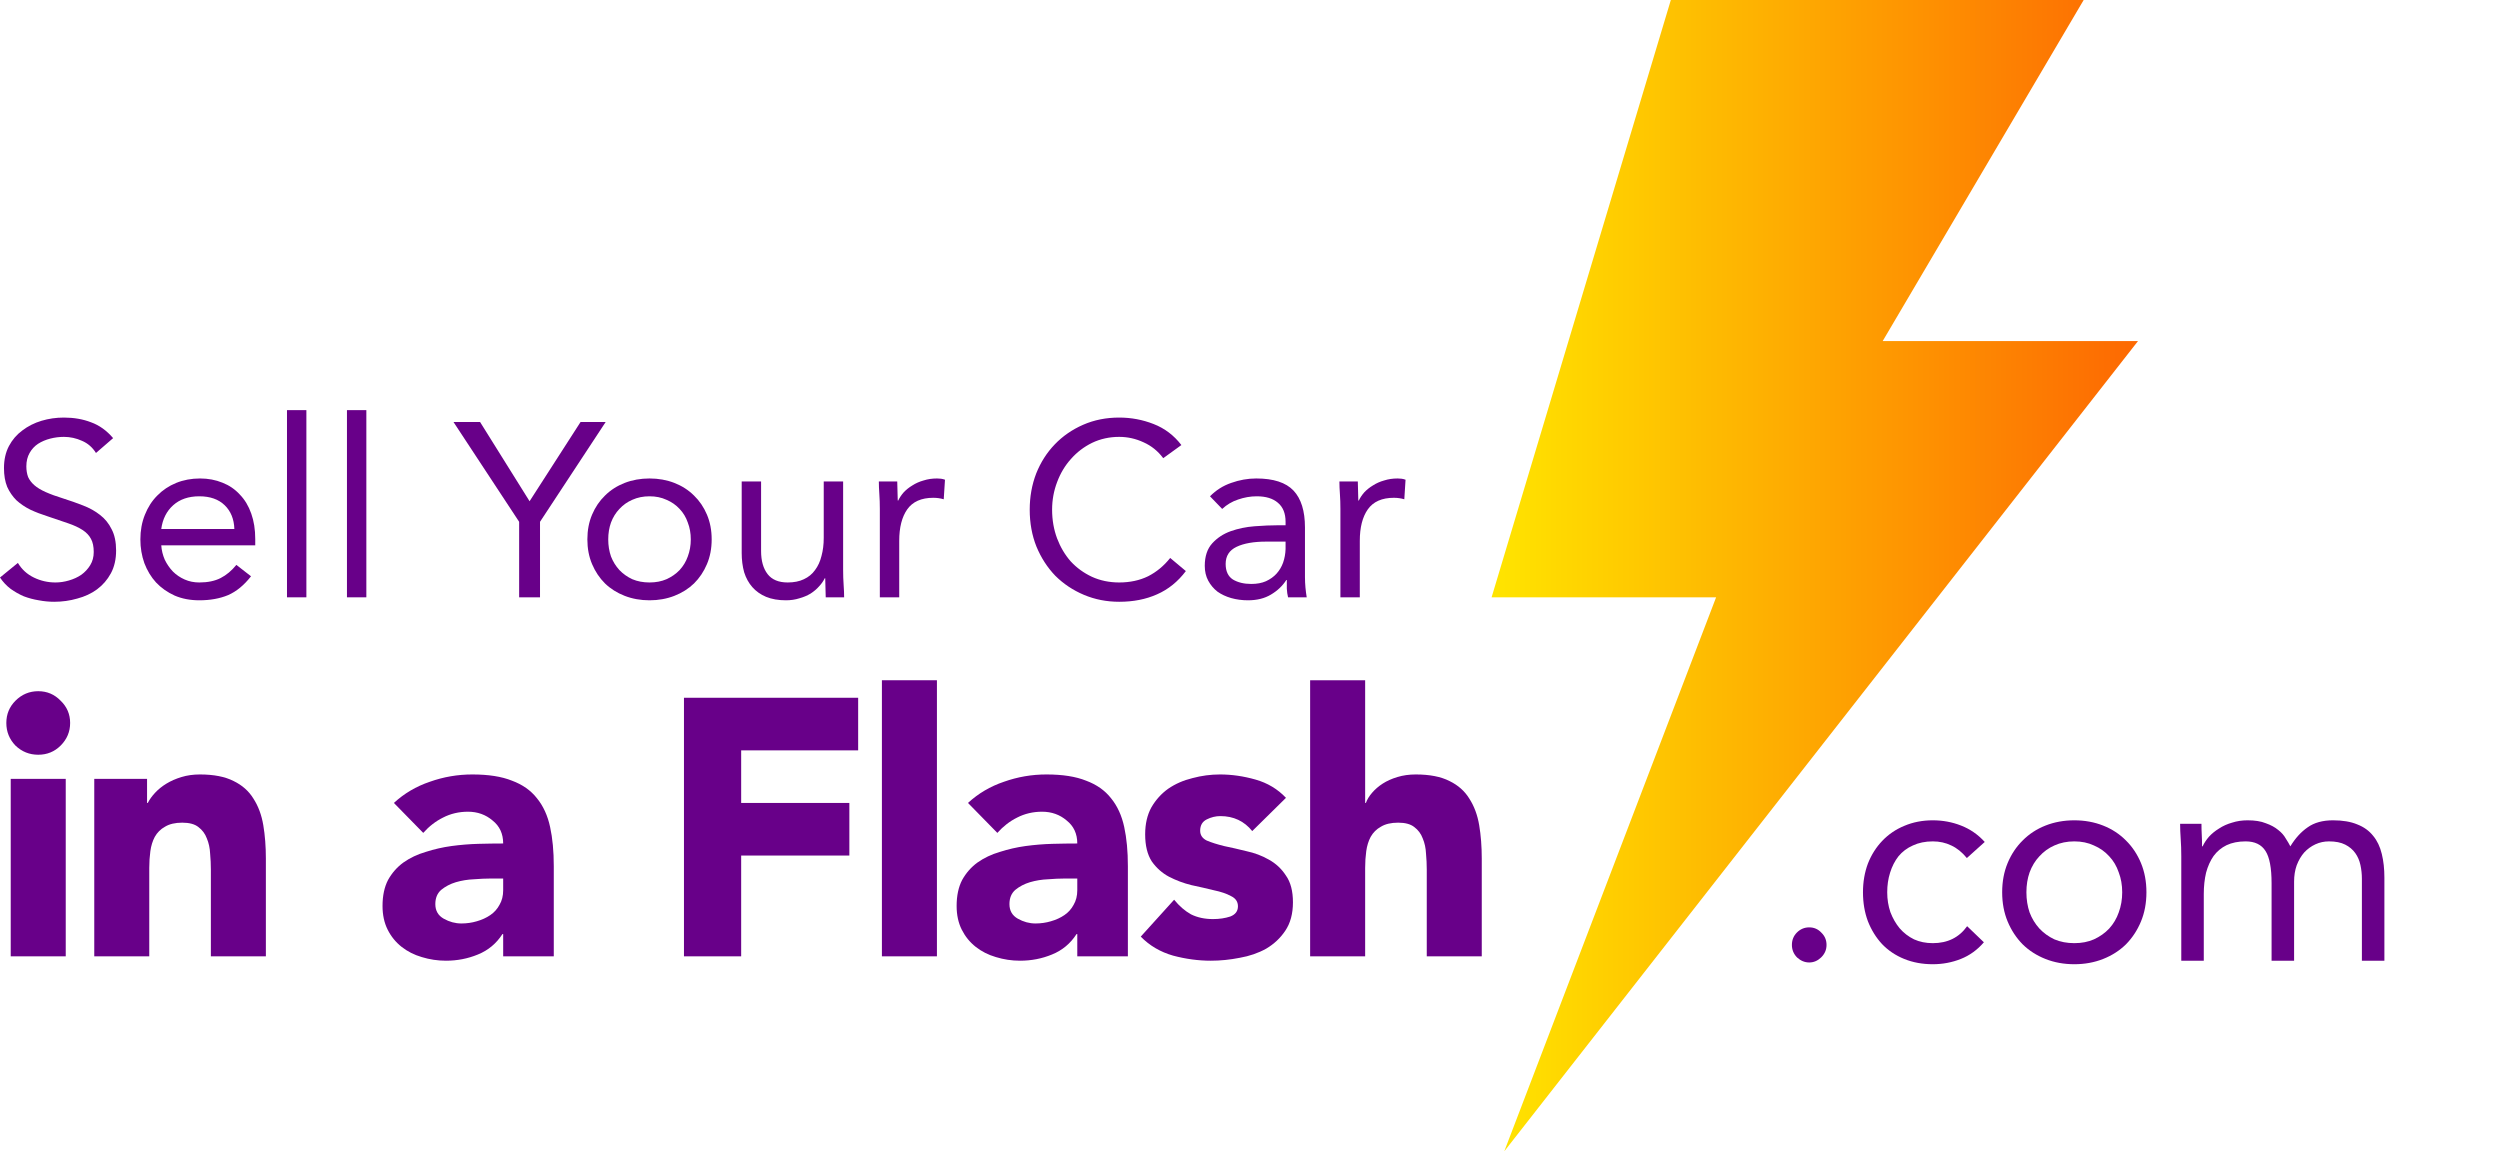 <svg xmlns="http://www.w3.org/2000/svg" width="152" height="70" viewBox="0 0 152 70" fill="none"><path d="M126.687 0H101.587L90.689 36.317H104.339L91.459 70L129.99 20.737H114.467L126.687 0Z" fill="url(#paint0_linear)"></path><path d="M5.835 27.541C5.623 27.2 5.341 26.954 4.988 26.803C4.636 26.643 4.268 26.562 3.885 26.562C3.603 26.562 3.325 26.598 3.053 26.668C2.781 26.738 2.534 26.843 2.313 26.984C2.101 27.124 1.93 27.31 1.799 27.541C1.668 27.772 1.602 28.043 1.602 28.354C1.602 28.595 1.638 28.81 1.708 29.001C1.789 29.182 1.915 29.347 2.086 29.498C2.257 29.648 2.489 29.789 2.781 29.919C3.074 30.05 3.431 30.18 3.855 30.311C4.268 30.441 4.666 30.582 5.049 30.732C5.442 30.883 5.784 31.073 6.077 31.304C6.379 31.535 6.616 31.826 6.787 32.177C6.968 32.519 7.059 32.95 7.059 33.472C7.059 34.004 6.953 34.466 6.742 34.857C6.53 35.248 6.248 35.575 5.895 35.836C5.553 36.086 5.155 36.272 4.701 36.392C4.248 36.523 3.779 36.588 3.295 36.588C2.983 36.588 2.67 36.558 2.358 36.498C2.046 36.448 1.743 36.367 1.451 36.257C1.169 36.136 0.902 35.986 0.65 35.805C0.398 35.615 0.181 35.384 0 35.113L1.088 34.225C1.32 34.616 1.643 34.912 2.056 35.113C2.469 35.314 2.907 35.414 3.371 35.414C3.643 35.414 3.915 35.374 4.187 35.294C4.469 35.213 4.721 35.098 4.943 34.947C5.165 34.787 5.346 34.591 5.487 34.36C5.628 34.129 5.699 33.863 5.699 33.562C5.699 33.231 5.643 32.965 5.532 32.764C5.422 32.554 5.25 32.373 5.018 32.222C4.787 32.072 4.494 31.936 4.142 31.816C3.789 31.696 3.376 31.555 2.902 31.395C2.519 31.274 2.167 31.139 1.844 30.988C1.522 30.828 1.24 30.637 0.998 30.416C0.766 30.185 0.579 29.914 0.438 29.603C0.307 29.282 0.242 28.901 0.242 28.459C0.242 27.947 0.343 27.501 0.544 27.119C0.746 26.738 1.018 26.422 1.36 26.171C1.703 25.91 2.091 25.714 2.524 25.584C2.958 25.453 3.411 25.388 3.885 25.388C4.489 25.388 5.039 25.483 5.532 25.674C6.036 25.855 6.485 26.176 6.878 26.638L5.835 27.541Z" fill="#680089"></path><path d="M15.262 35.038C14.839 35.58 14.375 35.961 13.871 36.182C13.367 36.392 12.783 36.498 12.118 36.498C11.564 36.498 11.065 36.403 10.621 36.212C10.178 36.011 9.8 35.745 9.488 35.414C9.185 35.083 8.949 34.691 8.777 34.24C8.616 33.788 8.535 33.306 8.535 32.795C8.535 32.253 8.626 31.756 8.807 31.304C8.989 30.843 9.241 30.451 9.563 30.13C9.886 29.799 10.269 29.543 10.712 29.362C11.155 29.182 11.639 29.091 12.163 29.091C12.657 29.091 13.111 29.177 13.524 29.347C13.937 29.508 14.29 29.749 14.582 30.07C14.884 30.381 15.116 30.767 15.277 31.229C15.438 31.681 15.519 32.197 15.519 32.779V33.156H9.805C9.825 33.457 9.896 33.748 10.017 34.029C10.148 34.3 10.314 34.541 10.516 34.752C10.717 34.952 10.954 35.113 11.226 35.233C11.498 35.354 11.795 35.414 12.118 35.414C12.632 35.414 13.065 35.324 13.418 35.143C13.771 34.962 14.088 34.696 14.37 34.345L15.262 35.038ZM14.249 32.162C14.229 31.56 14.033 31.078 13.66 30.717C13.287 30.356 12.773 30.175 12.118 30.175C11.463 30.175 10.934 30.356 10.531 30.717C10.128 31.078 9.886 31.56 9.805 32.162H14.249Z" fill="#680089"></path><path d="M17.449 24.936H18.628V36.317H17.449V24.936Z" fill="#680089"></path><path d="M21.095 24.936H22.274V36.317H21.095V24.936Z" fill="#680089"></path><path d="M31.564 31.726L27.573 25.659H29.19L32.198 30.476L35.297 25.659H36.824L32.833 31.726V36.317H31.564V31.726Z" fill="#680089"></path><path d="M35.712 32.795C35.712 32.243 35.807 31.741 35.999 31.289C36.19 30.838 36.452 30.451 36.785 30.13C37.117 29.799 37.515 29.543 37.979 29.362C38.443 29.182 38.946 29.091 39.491 29.091C40.035 29.091 40.539 29.182 41.002 29.362C41.466 29.543 41.864 29.799 42.196 30.13C42.529 30.451 42.791 30.838 42.982 31.289C43.174 31.741 43.27 32.243 43.27 32.795C43.27 33.347 43.174 33.848 42.982 34.3C42.791 34.752 42.529 35.143 42.196 35.474C41.864 35.795 41.466 36.046 41.002 36.227C40.539 36.407 40.035 36.498 39.491 36.498C38.946 36.498 38.443 36.407 37.979 36.227C37.515 36.046 37.117 35.795 36.785 35.474C36.452 35.143 36.19 34.752 35.999 34.3C35.807 33.848 35.712 33.347 35.712 32.795ZM36.981 32.795C36.981 33.166 37.037 33.512 37.148 33.833C37.269 34.144 37.44 34.42 37.661 34.661C37.883 34.892 38.145 35.078 38.448 35.218C38.76 35.349 39.108 35.414 39.491 35.414C39.873 35.414 40.216 35.349 40.519 35.218C40.831 35.078 41.098 34.892 41.32 34.661C41.541 34.42 41.708 34.144 41.818 33.833C41.939 33.512 42 33.166 42 32.795C42 32.423 41.939 32.082 41.818 31.771C41.708 31.45 41.541 31.174 41.32 30.943C41.098 30.702 40.831 30.517 40.519 30.386C40.216 30.245 39.873 30.175 39.491 30.175C39.108 30.175 38.76 30.245 38.448 30.386C38.145 30.517 37.883 30.702 37.661 30.943C37.44 31.174 37.269 31.45 37.148 31.771C37.037 32.082 36.981 32.423 36.981 32.795Z" fill="#680089"></path><path d="M51.262 34.646C51.262 34.967 51.272 35.268 51.292 35.549C51.312 35.83 51.323 36.086 51.323 36.317H50.204C50.204 36.127 50.199 35.936 50.189 35.745C50.179 35.554 50.174 35.359 50.174 35.158H50.144C50.063 35.329 49.947 35.494 49.796 35.655C49.655 35.815 49.483 35.961 49.282 36.091C49.08 36.212 48.854 36.307 48.602 36.377C48.35 36.458 48.078 36.498 47.785 36.498C47.322 36.498 46.919 36.428 46.576 36.287C46.244 36.147 45.967 35.951 45.745 35.7C45.523 35.449 45.357 35.148 45.246 34.797C45.145 34.435 45.095 34.044 45.095 33.623V29.272H46.274V33.502C46.274 34.094 46.405 34.561 46.667 34.902C46.929 35.243 47.337 35.414 47.891 35.414C48.274 35.414 48.602 35.349 48.874 35.218C49.156 35.088 49.383 34.902 49.554 34.661C49.735 34.42 49.866 34.134 49.947 33.803C50.038 33.472 50.083 33.106 50.083 32.704V29.272H51.262V34.646Z" fill="#680089"></path><path d="M53.494 30.943C53.494 30.622 53.484 30.321 53.464 30.04C53.444 29.759 53.434 29.503 53.434 29.272H54.552C54.552 29.463 54.557 29.653 54.567 29.844C54.578 30.035 54.583 30.23 54.583 30.431H54.613C54.693 30.261 54.804 30.095 54.945 29.934C55.096 29.774 55.273 29.633 55.474 29.513C55.676 29.382 55.903 29.282 56.155 29.212C56.407 29.131 56.679 29.091 56.971 29.091C57.051 29.091 57.132 29.096 57.213 29.106C57.293 29.116 57.374 29.137 57.455 29.167L57.379 30.356C57.177 30.296 56.966 30.266 56.744 30.266C56.019 30.266 55.489 30.501 55.157 30.973C54.834 31.435 54.673 32.072 54.673 32.885V36.317H53.494V30.943Z" fill="#680089"></path><path d="M70.725 27.857C70.402 27.425 70.004 27.104 69.53 26.893C69.057 26.673 68.563 26.562 68.049 26.562C67.454 26.562 66.905 26.683 66.401 26.924C65.908 27.165 65.479 27.491 65.117 27.902C64.754 28.303 64.472 28.775 64.27 29.317C64.069 29.849 63.968 30.406 63.968 30.988C63.968 31.61 64.069 32.192 64.27 32.734C64.472 33.266 64.749 33.733 65.101 34.134C65.464 34.526 65.892 34.837 66.386 35.068C66.89 35.298 67.444 35.414 68.049 35.414C68.704 35.414 69.288 35.288 69.802 35.038C70.316 34.777 70.765 34.405 71.148 33.924L72.1 34.721C71.616 35.364 71.032 35.836 70.347 36.136C69.671 36.438 68.906 36.588 68.049 36.588C67.283 36.588 66.568 36.448 65.903 36.167C65.237 35.886 64.658 35.499 64.164 35.008C63.681 34.506 63.298 33.914 63.015 33.231C62.743 32.549 62.607 31.801 62.607 30.988C62.607 30.205 62.738 29.473 63 28.79C63.272 28.108 63.65 27.516 64.134 27.014C64.618 26.512 65.192 26.116 65.857 25.825C66.522 25.534 67.253 25.388 68.049 25.388C68.775 25.388 69.47 25.519 70.135 25.779C70.81 26.041 71.374 26.467 71.828 27.059L70.725 27.857Z" fill="#680089"></path><path d="M73.568 30.175C73.931 29.804 74.359 29.533 74.853 29.362C75.357 29.182 75.865 29.091 76.379 29.091C77.427 29.091 78.183 29.337 78.647 29.829C79.11 30.321 79.342 31.068 79.342 32.072V35.098C79.342 35.298 79.352 35.509 79.372 35.73C79.392 35.941 79.418 36.136 79.448 36.317H78.314C78.274 36.157 78.249 35.981 78.239 35.79C78.239 35.59 78.239 35.414 78.239 35.263H78.209C77.977 35.625 77.664 35.921 77.271 36.152C76.888 36.382 76.425 36.498 75.881 36.498C75.518 36.498 75.175 36.453 74.853 36.362C74.54 36.272 74.263 36.142 74.021 35.971C73.79 35.79 73.603 35.569 73.462 35.309C73.321 35.048 73.25 34.747 73.25 34.405C73.25 33.823 73.402 33.367 73.704 33.035C74.006 32.704 74.379 32.458 74.823 32.298C75.276 32.137 75.76 32.037 76.274 31.997C76.798 31.957 77.276 31.936 77.71 31.936H78.163V31.726C78.163 31.214 78.007 30.828 77.695 30.567C77.392 30.306 76.964 30.175 76.41 30.175C76.027 30.175 75.649 30.241 75.276 30.371C74.913 30.491 74.591 30.682 74.309 30.943L73.568 30.175ZM76.984 32.93C76.228 32.93 75.629 33.035 75.185 33.246C74.742 33.457 74.52 33.803 74.52 34.285C74.52 34.727 74.666 35.043 74.959 35.233C75.261 35.414 75.634 35.504 76.077 35.504C76.42 35.504 76.717 35.449 76.969 35.339C77.231 35.218 77.448 35.063 77.619 34.872C77.79 34.681 77.921 34.461 78.012 34.21C78.103 33.949 78.153 33.673 78.163 33.382V32.93H76.984Z" fill="#680089"></path><path d="M81.497 30.943C81.497 30.622 81.487 30.321 81.467 30.04C81.447 29.759 81.436 29.503 81.436 29.272H82.555C82.555 29.463 82.56 29.653 82.57 29.844C82.58 30.035 82.585 30.23 82.585 30.431H82.616C82.696 30.261 82.807 30.095 82.948 29.934C83.099 29.774 83.276 29.633 83.477 29.513C83.679 29.382 83.906 29.282 84.157 29.212C84.409 29.131 84.681 29.091 84.974 29.091C85.054 29.091 85.135 29.096 85.216 29.106C85.296 29.116 85.377 29.137 85.457 29.167L85.382 30.356C85.18 30.296 84.969 30.266 84.747 30.266C84.021 30.266 83.492 30.501 83.16 30.973C82.837 31.435 82.676 32.072 82.676 32.885V36.317H81.497V30.943Z" fill="#680089"></path><path d="M0.652 47.354H3.997V58.145H0.652V47.354ZM0.385 43.956C0.385 43.424 0.571 42.972 0.942 42.602C1.329 42.217 1.789 42.025 2.325 42.025C2.86 42.025 3.313 42.217 3.685 42.602C4.071 42.972 4.264 43.424 4.264 43.956C4.264 44.489 4.071 44.948 3.685 45.333C3.313 45.703 2.86 45.888 2.325 45.888C1.789 45.888 1.329 45.703 0.942 45.333C0.571 44.948 0.385 44.489 0.385 43.956Z" fill="#680089"></path><path d="M5.731 47.354H8.941V48.819H8.986C9.09 48.612 9.238 48.405 9.432 48.198C9.625 47.99 9.855 47.805 10.123 47.642C10.39 47.48 10.695 47.346 11.037 47.243C11.379 47.139 11.751 47.087 12.152 47.087C12.999 47.087 13.683 47.221 14.203 47.487C14.723 47.739 15.125 48.094 15.407 48.553C15.704 49.012 15.905 49.552 16.009 50.174C16.113 50.795 16.165 51.469 16.165 52.194V58.145H12.821V52.861C12.821 52.55 12.806 52.231 12.776 51.906C12.761 51.565 12.694 51.254 12.575 50.973C12.471 50.692 12.3 50.462 12.063 50.285C11.84 50.107 11.513 50.018 11.082 50.018C10.651 50.018 10.301 50.1 10.034 50.263C9.766 50.411 9.558 50.618 9.409 50.884C9.276 51.136 9.186 51.425 9.142 51.75C9.097 52.076 9.075 52.416 9.075 52.772V58.145H5.731V47.354Z" fill="#680089"></path><path d="M30.593 56.791H30.549C30.177 57.368 29.679 57.782 29.055 58.034C28.445 58.286 27.799 58.411 27.115 58.411C26.61 58.411 26.119 58.337 25.643 58.19C25.183 58.056 24.774 57.849 24.417 57.568C24.061 57.286 23.778 56.939 23.57 56.524C23.362 56.11 23.258 55.629 23.258 55.081C23.258 54.459 23.369 53.934 23.592 53.504C23.83 53.075 24.142 52.72 24.529 52.439C24.93 52.157 25.383 51.943 25.889 51.795C26.394 51.632 26.914 51.513 27.45 51.439C27.999 51.365 28.542 51.321 29.077 51.306C29.627 51.291 30.132 51.284 30.593 51.284C30.593 50.692 30.378 50.226 29.947 49.885C29.53 49.53 29.032 49.352 28.453 49.352C27.903 49.352 27.397 49.471 26.937 49.708C26.491 49.929 26.089 50.24 25.733 50.64L23.949 48.819C24.573 48.242 25.302 47.813 26.134 47.531C26.966 47.235 27.828 47.087 28.72 47.087C29.701 47.087 30.504 47.213 31.128 47.465C31.767 47.702 32.273 48.057 32.644 48.531C33.031 49.004 33.298 49.589 33.447 50.285C33.596 50.966 33.67 51.758 33.67 52.661V58.145H30.593V56.791ZM29.768 53.416C29.516 53.416 29.196 53.43 28.809 53.46C28.438 53.475 28.074 53.534 27.717 53.638C27.375 53.741 27.078 53.897 26.825 54.104C26.587 54.311 26.468 54.6 26.468 54.97C26.468 55.37 26.639 55.666 26.981 55.858C27.323 56.05 27.68 56.147 28.052 56.147C28.378 56.147 28.691 56.102 28.988 56.014C29.3 55.925 29.575 55.799 29.813 55.636C30.051 55.473 30.236 55.266 30.37 55.014C30.519 54.763 30.593 54.467 30.593 54.126V53.416H29.768Z" fill="#680089"></path><path d="M41.585 42.424H52.176V45.622H45.063V48.819H51.641V52.017H45.063V58.145H41.585V42.424Z" fill="#680089"></path><path d="M53.62 41.359H56.965V58.145H53.62V41.359Z" fill="#680089"></path><path d="M65.499 56.791H65.454C65.082 57.368 64.585 57.782 63.96 58.034C63.351 58.286 62.704 58.411 62.02 58.411C61.515 58.411 61.025 58.337 60.549 58.19C60.088 58.056 59.679 57.849 59.323 57.568C58.966 57.286 58.684 56.939 58.475 56.524C58.267 56.11 58.163 55.629 58.163 55.081C58.163 54.459 58.275 53.934 58.498 53.504C58.736 53.075 59.048 52.72 59.434 52.439C59.835 52.157 60.289 51.943 60.794 51.795C61.3 51.632 61.82 51.513 62.355 51.439C62.905 51.365 63.447 51.321 63.983 51.306C64.532 51.291 65.038 51.284 65.499 51.284C65.499 50.692 65.283 50.226 64.852 49.885C64.436 49.53 63.938 49.352 63.358 49.352C62.808 49.352 62.303 49.471 61.842 49.708C61.396 49.929 60.995 50.24 60.638 50.64L58.854 48.819C59.479 48.242 60.207 47.813 61.039 47.531C61.872 47.235 62.734 47.087 63.626 47.087C64.607 47.087 65.409 47.213 66.034 47.465C66.673 47.702 67.178 48.057 67.55 48.531C67.936 49.004 68.204 49.589 68.353 50.285C68.501 50.966 68.575 51.758 68.575 52.661V58.145H65.499V56.791ZM64.674 53.416C64.421 53.416 64.101 53.43 63.715 53.46C63.343 53.475 62.979 53.534 62.622 53.638C62.281 53.741 61.983 53.897 61.731 54.104C61.493 54.311 61.374 54.6 61.374 54.97C61.374 55.37 61.545 55.666 61.887 55.858C62.228 56.05 62.585 56.147 62.957 56.147C63.284 56.147 63.596 56.102 63.893 56.014C64.205 55.925 64.48 55.799 64.718 55.636C64.956 55.473 65.142 55.266 65.276 55.014C65.424 54.763 65.499 54.467 65.499 54.126V53.416H64.674Z" fill="#680089"></path><path d="M76.136 50.529C75.646 49.922 74.999 49.619 74.197 49.619C73.914 49.619 73.639 49.685 73.371 49.819C73.104 49.952 72.97 50.181 72.97 50.507C72.97 50.773 73.104 50.973 73.371 51.106C73.654 51.225 74.003 51.336 74.419 51.439C74.85 51.528 75.304 51.632 75.779 51.75C76.27 51.854 76.723 52.024 77.139 52.261C77.571 52.498 77.92 52.824 78.187 53.238C78.47 53.638 78.611 54.178 78.611 54.859C78.611 55.555 78.455 56.132 78.143 56.591C77.846 57.035 77.459 57.398 76.984 57.679C76.508 57.945 75.973 58.13 75.378 58.234C74.784 58.352 74.197 58.411 73.617 58.411C72.859 58.411 72.093 58.308 71.32 58.101C70.547 57.879 69.893 57.494 69.358 56.946L71.387 54.703C71.699 55.088 72.041 55.384 72.413 55.592C72.799 55.784 73.245 55.88 73.751 55.88C74.137 55.88 74.486 55.828 74.799 55.725C75.111 55.606 75.267 55.399 75.267 55.103C75.267 54.822 75.126 54.615 74.843 54.481C74.576 54.333 74.226 54.215 73.795 54.126C73.379 54.023 72.926 53.919 72.435 53.815C71.959 53.697 71.506 53.527 71.075 53.305C70.659 53.083 70.309 52.772 70.027 52.372C69.76 51.958 69.626 51.41 69.626 50.729C69.626 50.092 69.752 49.545 70.005 49.086C70.272 48.627 70.614 48.249 71.03 47.953C71.462 47.657 71.952 47.443 72.502 47.309C73.052 47.161 73.609 47.087 74.174 47.087C74.888 47.087 75.609 47.191 76.337 47.398C77.065 47.605 77.682 47.975 78.187 48.508L76.136 50.529Z" fill="#680089"></path><path d="M83.001 41.359V48.819H83.046C83.12 48.612 83.246 48.405 83.425 48.198C83.603 47.99 83.819 47.805 84.071 47.642C84.324 47.48 84.621 47.346 84.963 47.243C85.305 47.139 85.677 47.087 86.078 47.087C86.925 47.087 87.609 47.221 88.129 47.487C88.649 47.739 89.051 48.094 89.333 48.553C89.63 49.012 89.831 49.552 89.935 50.174C90.039 50.795 90.091 51.469 90.091 52.194V58.145H86.747V52.861C86.747 52.55 86.732 52.231 86.702 51.906C86.687 51.565 86.62 51.254 86.501 50.973C86.397 50.692 86.226 50.462 85.989 50.285C85.766 50.107 85.439 50.018 85.008 50.018C84.576 50.018 84.227 50.1 83.96 50.263C83.692 50.411 83.484 50.618 83.335 50.884C83.202 51.136 83.112 51.425 83.068 51.75C83.023 52.076 83.001 52.416 83.001 52.772V58.145H79.656V41.359H83.001Z" fill="#680089"></path><path d="M110.001 56.384C110.293 56.384 110.539 56.491 110.738 56.704C110.948 56.906 111.053 57.155 111.053 57.451C111.053 57.748 110.942 58.002 110.72 58.216C110.51 58.417 110.27 58.518 110.001 58.518C109.732 58.518 109.486 58.417 109.264 58.216C109.053 58.002 108.948 57.748 108.948 57.451C108.948 57.155 109.048 56.906 109.246 56.704C109.457 56.491 109.708 56.384 110.001 56.384Z" fill="#680089"></path><path d="M119.585 52.169C119.292 51.813 118.976 51.559 118.637 51.404C118.298 51.239 117.924 51.156 117.515 51.156C117.058 51.156 116.655 51.239 116.304 51.404C115.953 51.559 115.661 51.778 115.427 52.062C115.205 52.347 115.035 52.679 114.918 53.058C114.801 53.426 114.743 53.823 114.743 54.25C114.743 54.677 114.807 55.08 114.936 55.459C115.076 55.827 115.263 56.153 115.497 56.438C115.743 56.722 116.035 56.947 116.374 57.113C116.713 57.267 117.094 57.344 117.515 57.344C118.415 57.344 119.111 57.001 119.602 56.313L120.62 57.291C120.222 57.754 119.754 58.092 119.216 58.305C118.678 58.518 118.111 58.625 117.515 58.625C116.883 58.625 116.304 58.518 115.778 58.305C115.252 58.092 114.801 57.789 114.427 57.398C114.065 57.007 113.778 56.544 113.568 56.011C113.369 55.477 113.269 54.89 113.269 54.25C113.269 53.622 113.369 53.041 113.568 52.507C113.778 51.974 114.07 51.511 114.445 51.12C114.819 50.729 115.263 50.426 115.778 50.213C116.304 49.988 116.883 49.875 117.515 49.875C118.123 49.875 118.696 49.982 119.234 50.195C119.783 50.408 120.263 50.74 120.672 51.191L119.585 52.169Z" fill="#680089"></path><path d="M121.732 54.25C121.732 53.598 121.843 53.005 122.065 52.471C122.288 51.938 122.592 51.481 122.978 51.102C123.364 50.711 123.825 50.408 124.363 50.195C124.901 49.982 125.486 49.875 126.118 49.875C126.749 49.875 127.334 49.982 127.872 50.195C128.41 50.408 128.872 50.711 129.258 51.102C129.644 51.481 129.948 51.938 130.17 52.471C130.392 53.005 130.503 53.598 130.503 54.25C130.503 54.902 130.392 55.495 130.17 56.029C129.948 56.562 129.644 57.024 129.258 57.416C128.872 57.795 128.41 58.092 127.872 58.305C127.334 58.518 126.749 58.625 126.118 58.625C125.486 58.625 124.901 58.518 124.363 58.305C123.825 58.092 123.364 57.795 122.978 57.416C122.592 57.024 122.288 56.562 122.065 56.029C121.843 55.495 121.732 54.902 121.732 54.25ZM123.206 54.25C123.206 54.689 123.27 55.098 123.399 55.477C123.539 55.845 123.738 56.171 123.995 56.455C124.252 56.728 124.556 56.947 124.907 57.113C125.27 57.267 125.673 57.344 126.118 57.344C126.562 57.344 126.96 57.267 127.311 57.113C127.673 56.947 127.983 56.728 128.24 56.455C128.498 56.171 128.691 55.845 128.819 55.477C128.96 55.098 129.03 54.689 129.03 54.25C129.03 53.811 128.96 53.408 128.819 53.041C128.691 52.661 128.498 52.335 128.24 52.062C127.983 51.778 127.673 51.559 127.311 51.404C126.96 51.239 126.562 51.156 126.118 51.156C125.673 51.156 125.27 51.239 124.907 51.404C124.556 51.559 124.252 51.778 123.995 52.062C123.738 52.335 123.539 52.661 123.399 53.041C123.27 53.408 123.206 53.811 123.206 54.25Z" fill="#680089"></path><path d="M132.622 52.062C132.622 51.683 132.61 51.327 132.586 50.995C132.563 50.663 132.551 50.361 132.551 50.088H133.849C133.849 50.314 133.855 50.539 133.867 50.764C133.879 50.989 133.885 51.221 133.885 51.458H133.92C134.013 51.256 134.142 51.061 134.306 50.871C134.481 50.681 134.686 50.515 134.92 50.373C135.153 50.219 135.417 50.1 135.709 50.017C136.001 49.922 136.317 49.875 136.656 49.875C137.101 49.875 137.469 49.934 137.761 50.053C138.066 50.16 138.317 50.296 138.516 50.462C138.715 50.616 138.867 50.788 138.972 50.978C139.089 51.156 139.182 51.316 139.253 51.458C139.557 50.96 139.907 50.575 140.305 50.302C140.703 50.017 141.217 49.875 141.849 49.875C142.434 49.875 142.925 49.958 143.322 50.124C143.72 50.278 144.042 50.509 144.287 50.818C144.533 51.114 144.708 51.481 144.813 51.92C144.919 52.347 144.971 52.827 144.971 53.361V58.412H143.603V53.432C143.603 53.147 143.574 52.869 143.515 52.596C143.457 52.323 143.352 52.08 143.2 51.867C143.048 51.654 142.843 51.481 142.586 51.351C142.328 51.221 142.001 51.156 141.603 51.156C141.311 51.156 141.036 51.215 140.779 51.333C140.521 51.452 140.293 51.618 140.095 51.831C139.907 52.045 139.755 52.306 139.638 52.614C139.533 52.91 139.481 53.242 139.481 53.61V58.412H138.112V53.699C138.112 52.774 137.989 52.122 137.744 51.742C137.498 51.351 137.095 51.156 136.533 51.156C136.089 51.156 135.703 51.233 135.376 51.387C135.06 51.541 134.797 51.76 134.586 52.045C134.387 52.329 134.235 52.667 134.13 53.058C134.037 53.45 133.99 53.883 133.99 54.357V58.412H132.622V52.062Z" fill="#680089"></path><defs><linearGradient id="paint0_linear" x1="90.689" y1="35" x2="129.99" y2="35" gradientUnits="userSpaceOnUse"><stop stop-color="#FFE500"></stop><stop offset="1" stop-color="#FD6802"></stop></linearGradient></defs></svg>